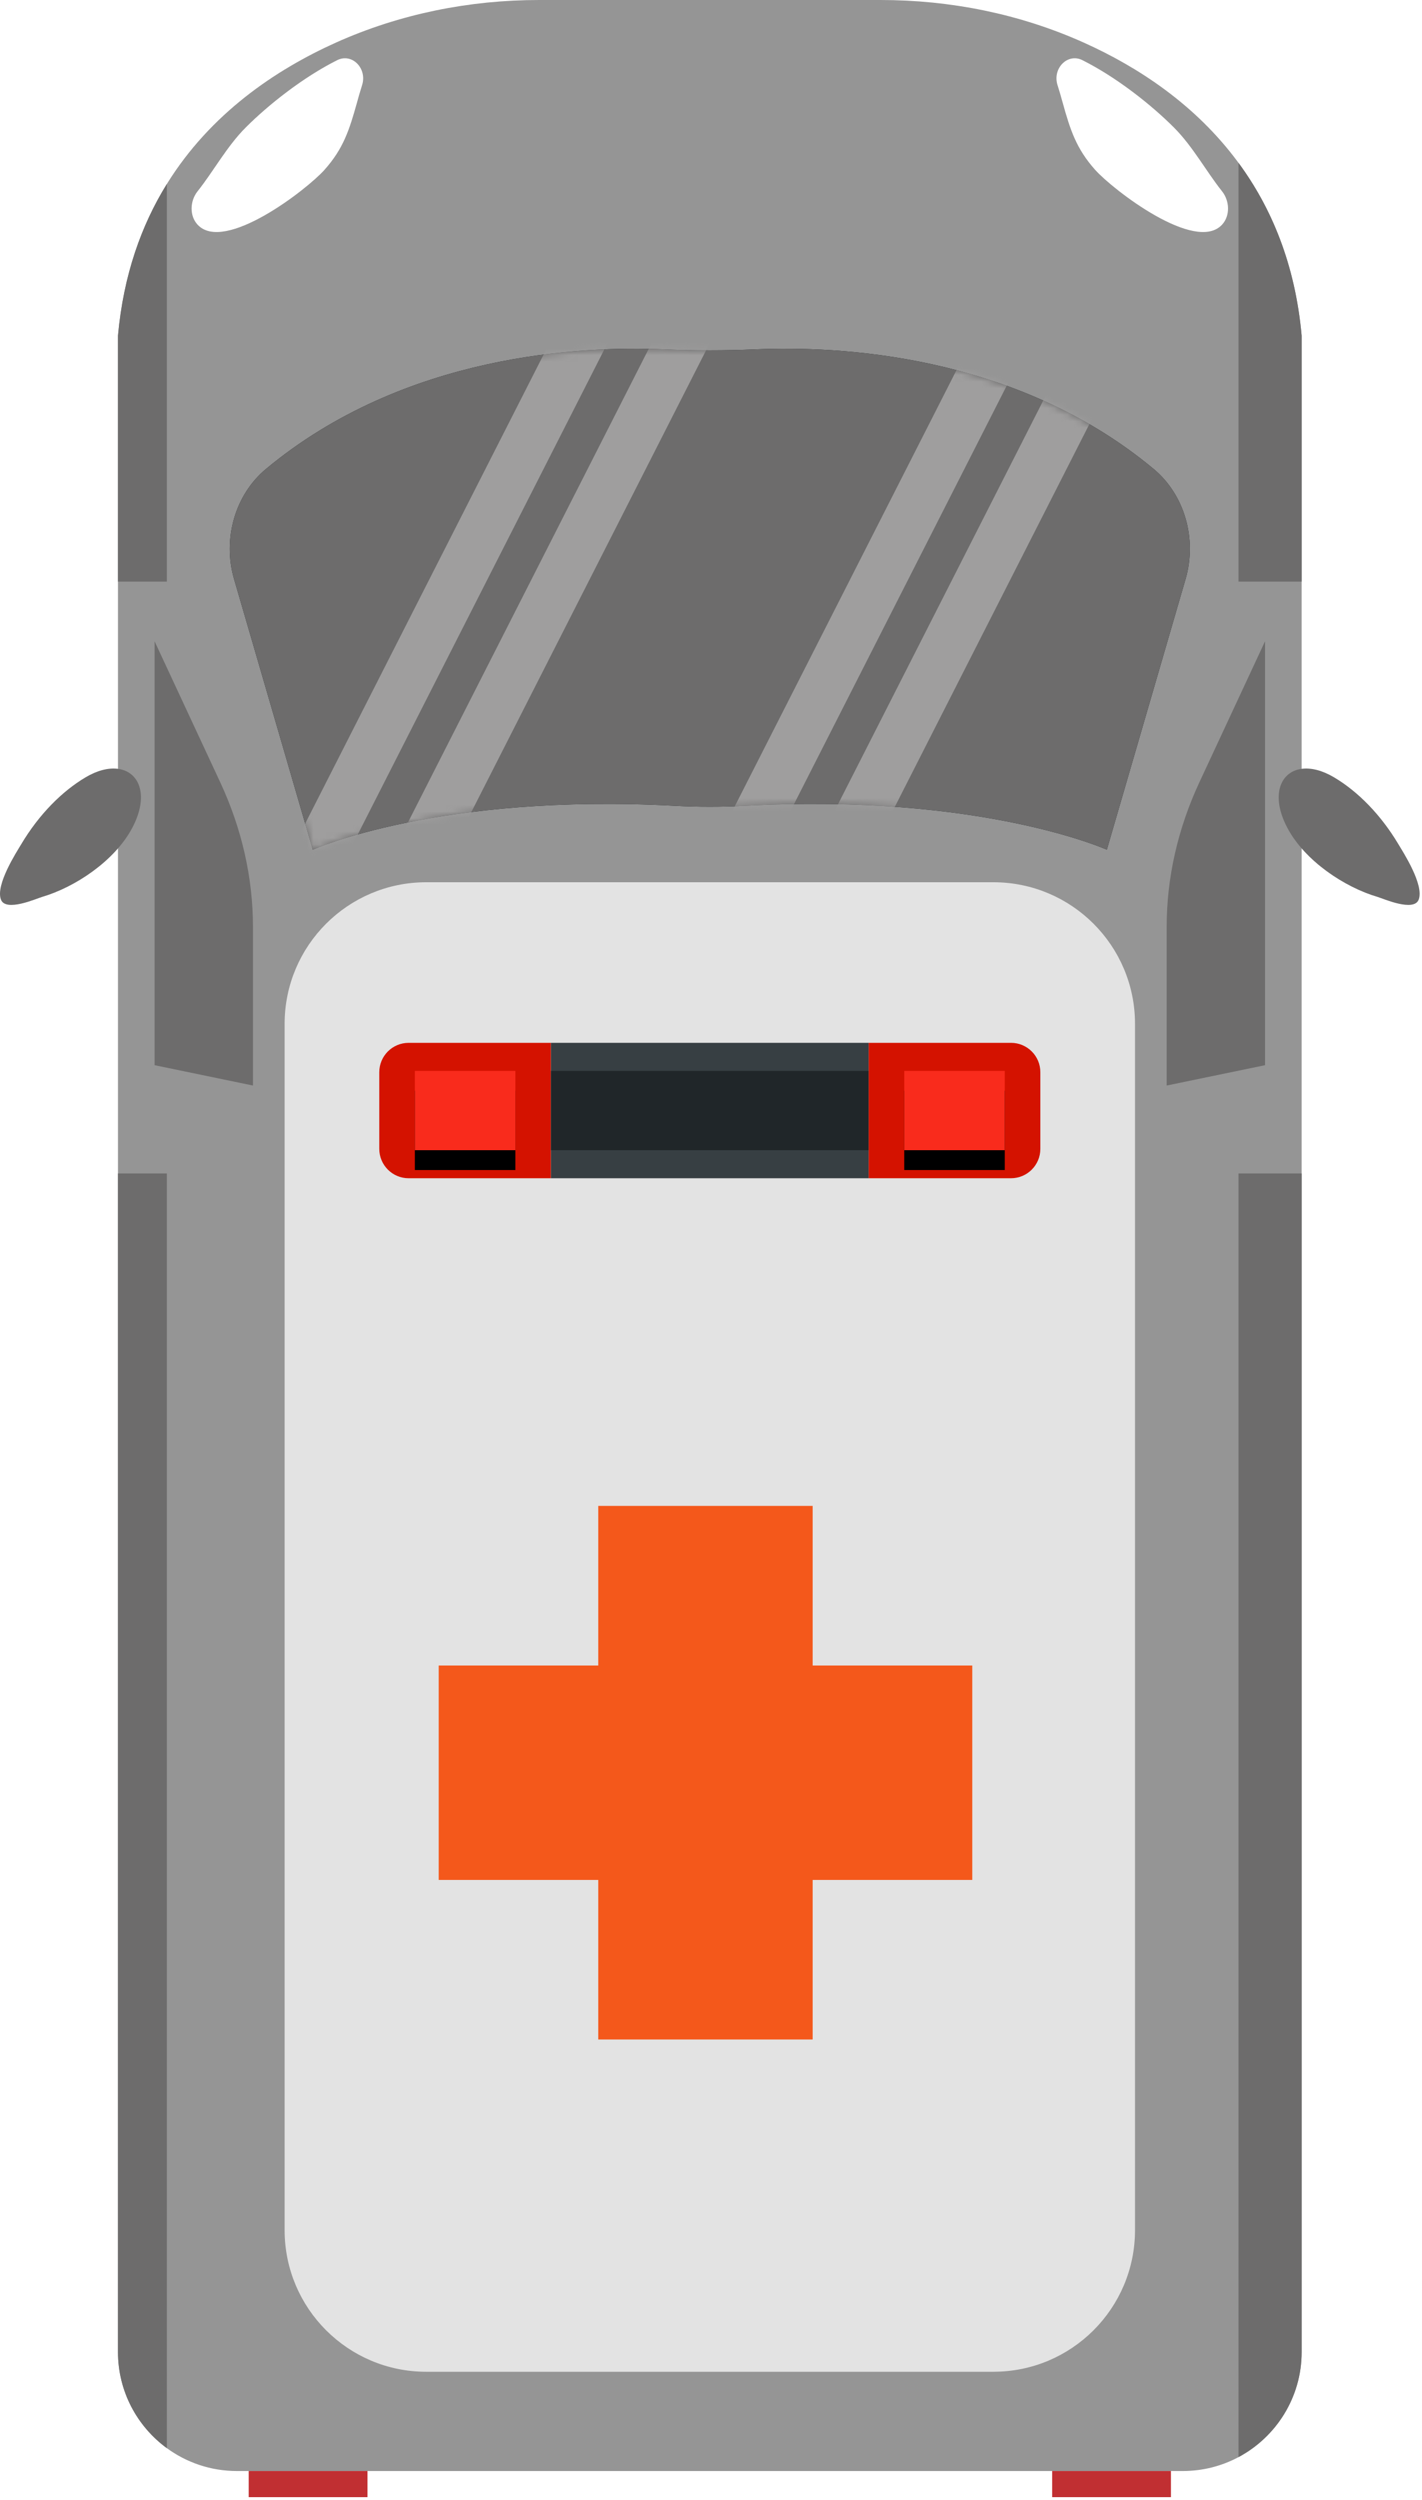 <svg xmlns="http://www.w3.org/2000/svg" xmlns:xlink="http://www.w3.org/1999/xlink" width="215" height="378" viewBox="0 0 215 378">
    <defs>
        <path id="g1stm6fy7a" d="M140.538 18.712C119.556 1.246 92.655.08 80.251.627c-4.546.201-9.098.201-13.644 0C54.203.08 27.3 1.246 6.319 18.712 1.656 22.594-.28 29.261 1.497 35.367l11.902 40.906s19.01-8.575 54.76-6.635c3.508.19 7.031.19 10.538 0 35.752-1.94 54.762 6.635 54.762 6.635l11.902-40.906c1.776-6.108-.16-12.773-4.823-16.655"/>
        <path id="6rgs8e445d" d="M62.724 173.895L77.925 173.895 77.925 161.906 62.724 161.906z"/>
        <path id="uh2tlca6bf" d="M136.717 173.895L151.916 173.895 151.916 161.906 136.717 161.906z"/>
        <filter id="d0chhushec" width="356.6%" height="425.3%" x="-128.3%" y="-137.6%" filterUnits="objectBoundingBox">
            <feOffset dy="3" in="SourceAlpha" result="shadowOffsetOuter1"/>
            <feGaussianBlur in="shadowOffsetOuter1" result="shadowBlurOuter1" stdDeviation="6"/>
            <feColorMatrix in="shadowBlurOuter1" values="0 0 0 0 0 0 0 0 0 0 0 0 0 0 0 0 0 0 0.19 0"/>
        </filter>
        <filter id="5ihq78nj3e" width="356.6%" height="425.3%" x="-128.3%" y="-137.6%" filterUnits="objectBoundingBox">
            <feOffset dy="3" in="SourceAlpha" result="shadowOffsetOuter1"/>
            <feGaussianBlur in="shadowOffsetOuter1" result="shadowBlurOuter1" stdDeviation="6"/>
            <feColorMatrix in="shadowBlurOuter1" values="0 0 0 0 0 0 0 0 0 0 0 0 0 0 0 0 0 0 0.19 0"/>
        </filter>
    </defs>
    <g fill="none" fill-rule="evenodd">
        <g>
            <g>
                <path fill="#959595" d="M196.805 50.755v304.836c0 6.878-3.867 12.86-9.546 15.896-2.52 1.346-5.394 2.104-8.454 2.104H35.837c-3.965 0-7.63-1.281-10.61-3.458-4.477-3.273-7.39-8.569-7.39-14.542V50.755c.831-9.196 3.556-16.753 7.39-22.937 6.587-10.64 16.437-17.268 25.55-21.373C60.515 2.072 71 0 81.528 0h51.597c10.527 0 21.004 2.072 30.747 6.445 8.17 3.673 16.925 9.378 23.388 18.182 4.953 6.733 8.57 15.282 9.546 26.128" transform="translate(-1634 -3334) translate(1634 3334)"/>
                <path fill="#6D6C6C" d="M23.372 96.952v64.091l14.876 3.078v-23.948c0-7.464-1.676-14.875-4.964-21.933l-9.912-21.288M191.27 96.952v64.091l-14.877 3.078v-23.948c0-7.464 1.677-14.875 4.964-21.933l9.912-21.288" transform="translate(-1634 -3334) translate(1634 3334)"/>
                <path fill="#FFF" d="M29.857 33.95c-1.235-1.355-1.135-3.578.014-5.025 2.422-3.045 4.42-6.787 7.286-9.655 3.418-3.424 8.667-7.59 13.841-10.18 2.229-1.112 4.557 1.26 3.747 3.787-.312.972-.57 1.904-.783 2.675-1.144 4.105-2.053 6.929-4.898 10.12-2.68 3.006-15.199 12.68-19.207 8.278M184.785 33.95c1.235-1.355 1.135-3.578-.014-5.025-2.422-3.045-4.42-6.787-7.286-9.655-3.42-3.424-8.668-7.59-13.843-10.18-2.227-1.112-4.555 1.26-3.745 3.787.312.972.568 1.904.783 2.675 1.144 4.105 2.053 6.929 4.898 10.12 2.68 3.006 15.199 12.68 19.207 8.278" transform="translate(-1634 -3334) translate(1634 3334)"/>
                <path fill="#6D6C6C" d="M20.791 118.244c-1.18-2.262-4.234-2.87-7.861-.717-3.62 2.151-7.065 5.661-9.704 10.082-.719 1.207-3.926 6.142-3.087 8.392.717 1.927 5.364-.144 6.2-.39 5.012-1.47 11.014-5.45 13.658-10.445 1.522-2.876 1.631-5.316.794-6.922M193.853 118.244c1.178-2.262 4.232-2.87 7.859-.717 3.62 2.151 7.065 5.661 9.704 10.082.719 1.207 3.926 6.142 3.087 8.392-.717 1.927-5.364-.144-6.201-.39-5.01-1.47-11.013-5.45-13.657-10.445-1.522-2.876-1.631-5.316-.792-6.922" transform="translate(-1634 -3334) translate(1634 3334)"/>
                <path fill="#202629" d="M174.43 70.904c-20.982-17.467-47.883-18.634-60.287-18.085-4.546.2-9.098.2-13.644 0-12.404-.549-39.306.618-60.288 18.085-4.662 3.881-6.599 10.548-4.822 16.654l11.902 40.906s19.01-8.574 54.76-6.635c3.509.19 7.031.19 10.538 0 35.752-1.94 54.762 6.635 54.762 6.635l11.902-40.906c1.776-6.108-.16-12.773-4.823-16.654" transform="translate(-1634 -3334) translate(1634 3334)"/>
                <g transform="translate(-1634 -3334) translate(1634 3334) translate(33.892 52.191)">
                    <mask id="oji4rem2nb" fill="#fff">
                        <use xlink:href="#g1stm6fy7a"/>
                    </mask>
                    <use fill="#6D6C6C" xlink:href="#g1stm6fy7a"/>
                    <path fill="#9F9E9E" d="M17.11 80.05L8.324 80.05 50.671-3.252 59.457-3.252 17.11 80.05M32.561 80.05L23.775 80.05 66.123-3.252 74.91-3.252 32.561 80.05M80.735 80.05L71.947 80.05 114.296-3.252 123.083-3.252 80.735 80.05M96.186 80.05L87.4 80.05 129.748-3.252 138.534-3.252 96.186 80.05" mask="url(#oji4rem2nb)"/>
                </g>
                <path fill="#6D6C6C" d="M25.228 27.818v60.115h-7.391V50.755c.831-9.196 3.556-16.753 7.39-22.937M25.228 177.413v192.72c-4.478-3.273-7.391-8.569-7.391-14.542V177.413h7.39M196.805 50.755v37.178h-9.546V24.627c4.953 6.733 8.57 15.282 9.546 26.128M196.805 177.413V355.59c0 6.878-3.867 12.86-9.546 15.896V177.413h9.546" transform="translate(-1634 -3334) translate(1634 3334)"/>
                <path fill="#E3E3E3" d="M150.196 358.583H64.444c-11.825 0-21.41-9.586-21.41-21.41V154.795c0-11.825 9.585-21.41 21.41-21.41h85.752c11.827 0 21.413 9.585 21.413 21.41v182.376c0 11.825-9.586 21.41-21.413 21.41" transform="translate(-1634 -3334) translate(1634 3334)"/>
                <path fill="#F4581B" fill-rule="nonzero" d="M147.003 251.807L147.003 284.223 122.871 284.223 122.871 308.347 90.455 308.347 90.455 284.223 66.331 284.223 66.331 251.807 90.455 251.807 90.455 227.675 122.871 227.675 122.871 251.807z" transform="translate(-1634 -3334) translate(1634 3334)"/>
                <path fill="#D41200" d="M83.303 178.137H61.787c-2.453 0-4.44-1.988-4.44-4.44v-11.592c0-2.453 1.987-4.44 4.44-4.44h21.516v20.472" transform="translate(-1634 -3334) translate(1634 3334)"/>
                <path fill="#373F43" d="M83.303 178.137L131.339 178.137 131.339 157.664 83.303 157.664z" transform="translate(-1634 -3334) translate(1634 3334)"/>
                <path fill="#202629" d="M83.303 173.895L131.339 173.895 131.339 161.906 83.303 161.906z" transform="translate(-1634 -3334) translate(1634 3334)"/>
                <g transform="translate(-1634 -3334) translate(1634 3334)">
                    <use fill="#000" filter="url(#d0chhushec)" xlink:href="#6rgs8e445d"/>
                    <use fill="#F92B1C" xlink:href="#6rgs8e445d"/>
                </g>
                <path fill="#D41200" d="M152.855 178.137H131.34v-20.473h21.516c2.452 0 4.439 1.988 4.439 4.44v11.592c0 2.453-1.987 4.44-4.439 4.44" transform="translate(-1634 -3334) translate(1634 3334)"/>
                <g transform="translate(-1634 -3334) translate(1634 3334)">
                    <use fill="#000" filter="url(#5ihq78nj3e)" xlink:href="#uh2tlca6bf"/>
                    <use fill="#F92B1C" xlink:href="#uh2tlca6bf"/>
                </g>
                <path fill="#C12F32" d="M37.603 377.539L55.563 377.539 55.563 373.591 37.603 373.591zM159.081 377.539L177.039 377.539 177.039 373.591 159.081 373.591z" transform="translate(-1634 -3334) translate(1634 3334)"/>
            </g>
        </g>
    </g>
</svg>
